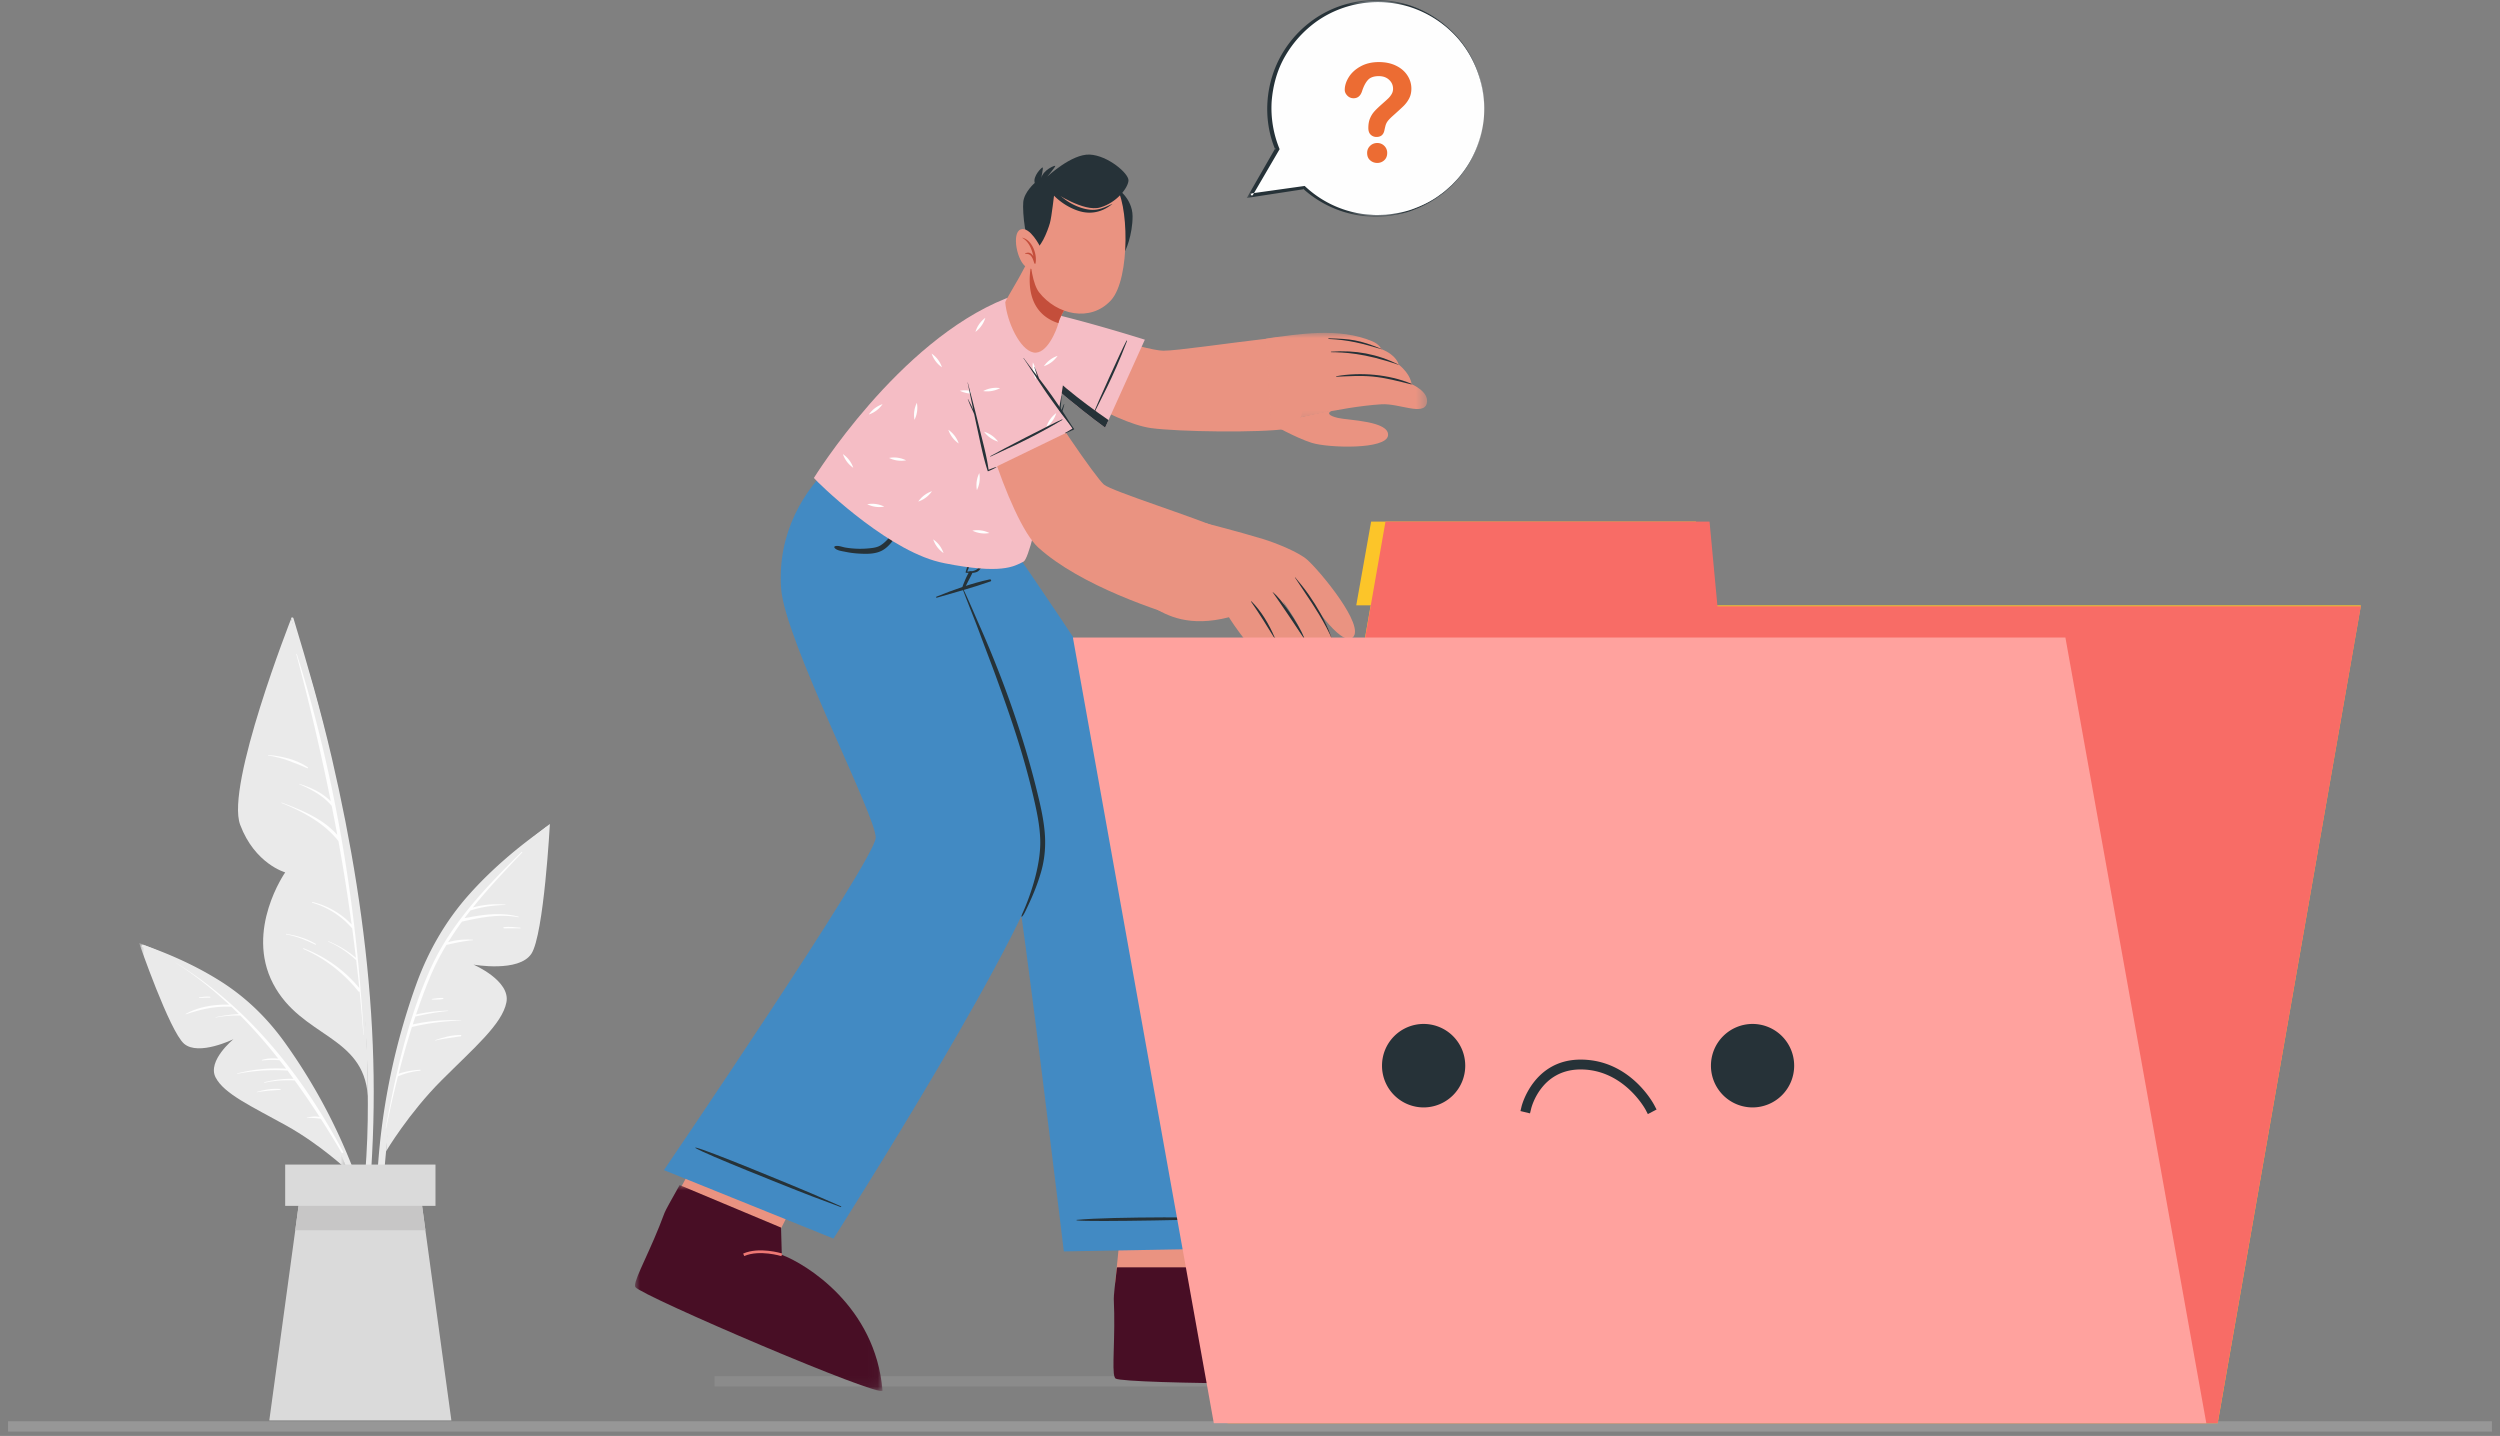 <svg width="242" height="139" viewBox="0 0 242 139" xmlns="http://www.w3.org/2000/svg" xmlns:xlink="http://www.w3.org/1999/xlink">
    <rect x="0" y="0" width="242" height="139" fill="#808080" stroke="none"/>
    <defs>
        <path id="bdpwgzddka" d="M0 0h20.154v21.974H0z"/>
        <path id="oxqi6wkqac" d="M0 0h23.961v19.934H0z"/>
        <path id="smqigceshe" d="M0 0h15.582v8.8H0z"/>
        <path id="v8fp8gokjg" d="M0 0h33.572v8.19H0z"/>
        <path id="sh4i9p428h" d="M0 0h22.993v20.977H0z"/>
    </defs>
    <g fill="none" fill-rule="evenodd">
        <path d="M36.089 110.201c.164-4.038.098-8.085-.167-12.118-.545-8.318-1.915-16.573-3.796-24.689-1.059-4.569-2.362-9.06-3.72-13.547-.042-.135-.257-.097-.22.044 4.2 15.816 7.646 32.139 7.41 48.58-.067 4.602-.6 9.121-1.037 13.694-.011.122.19.17.218.045.867-3.913 1.149-8.013 1.312-12.009" fill="#EAEAEA"/>
        <path d="M28.186 59.89s-6.363 16.153-4.938 19.948c1.424 3.797 4.361 4.607 4.361 4.607s-3.893 5.558-1.173 10.772c2.721 5.213 8.766 4.967 9.168 10.878 0 0 .337-24.716-7.418-46.204" fill="#EAEAEA"/>
        <path d="M34.912 95.89a.126.126 0 0 0-.006-.086c-.894-10.982-2.842-21.93-6.173-32.49-.01-.032-.06-.022-.052.01a233.305 233.305 0 0 1 3.341 14.251c-.826-.85-1.907-1.34-3.037-1.694-.022-.007-.032.024-.012.033 1.177.508 2.305 1.098 3.136 2.095.186.936.368 1.873.54 2.81-1.421-1.588-3.393-2.377-5.366-3.127-.028-.01-.043.033-.016.044 2.055.836 4.102 1.914 5.495 3.685.486 2.68.91 5.37 1.278 8.069a7.692 7.692 0 0 0-3.795-2.175c-.044-.01-.069.055-.024.068a8.02 8.02 0 0 1 3.849 2.465c.007.008.015.012.024.017.127.95.247 1.9.36 2.852a9.79 9.79 0 0 0-2.66-1.605c-.026-.01-.04.03-.014.04a9.141 9.141 0 0 1 2.663 1.764c.012.01.023.009.034.013.106.905.212 1.81.303 2.716-1.459-1.757-3.263-3.03-5.397-3.853-.041-.016-.063.047-.023.065 2.075.902 3.904 2.332 5.319 4.093.039.048.09.056.134.041.138 1.39.26 2.783.363 4.177.001.02.033.021.032.001-.08-1.427-.18-2.854-.296-4.28" fill="#FEFEFE"/>
        <path d="M29.8 74.276c-1.104-.758-2.507-1.082-3.824-1.192-.032-.002-.034.045-.004.05 1.37.202 2.522.699 3.78 1.234.055.023.095-.06.047-.092M30.572 91.376c-.874-.524-1.87-.82-2.87-.98-.035-.006-.038.047-.004.053 1.016.184 1.916.546 2.839.996.039.02.072-.046.035-.069" fill="#FEFEFE"/>
        <path d="M52.817 80.102c-2.654 1.866-5.2 4.017-7.365 6.439-2.308 2.58-3.99 5.508-5.166 8.76a65.48 65.48 0 0 0-3.848 20.95c-.067 3.967.286 7.903 1.135 11.782.03.14.242.1.22-.042a66.089 66.089 0 0 1 .115-20.595c1.094-6.682 2.81-13.95 7.058-19.381 2.313-2.957 5.196-5.283 8.046-7.687.15-.127-.041-.334-.195-.226" fill="#EAEAEA"/>
        <path d="M37.375 111.44s2.185-3.681 5.368-6.863c3.184-3.183 5.865-5.444 6.278-7.55.414-2.104-3.188-3.654-3.188-3.654s4.405.79 5.61-1.058c1.206-1.849 1.787-12.557 1.787-12.557S45.216 85.48 41.483 93.5c-3.734 8.02-4.108 17.94-4.108 17.94" fill="#EAEAEA"/>
        <path d="M50.458 82.503c-3.372 3.312-6.765 6.841-8.752 11.192a42.98 42.98 0 0 0-1.77 4.615l-.002.008c-.102.316-.206.632-.303.95a.115.115 0 0 0-.016.053c-.982 3.25-1.676 6.61-2.277 9.892-.003.022.028.032.033.01.346-1.67.726-3.357 1.152-5.039a.124.124 0 0 0 .048-.01 7.006 7.006 0 0 1 2.103-.533c.047-.005.044-.088-.004-.085a7.86 7.86 0 0 0-2.08.379c.387-1.517.81-3.03 1.284-4.52a22.341 22.341 0 0 1 4.753-.621c.016 0 .02-.025.002-.026a17.972 17.972 0 0 0-4.674.397c.083-.256.17-.51.255-.765 1.044-.238 2.094-.438 3.163-.536.019-.001.017-.034-.002-.034a15.392 15.392 0 0 0-3.097.376c.436-1.29.907-2.562 1.43-3.8a23.07 23.07 0 0 1 1.513-2.939c.857-.194 1.687-.379 2.566-.457.024-.002.022-.041-.003-.043-.796-.051-1.627.009-2.398.237.421-.68.864-1.347 1.338-1.993 1.798-.399 3.62-.768 5.457-.422.032.005.044-.048.012-.056-1.75-.46-3.487-.195-5.228.15.19-.253.384-.503.58-.751 1.104-.341 2.201-.507 3.359-.528.023 0 .027-.035.003-.036a8.762 8.762 0 0 0-3.13.277c1.485-1.846 3.126-3.58 4.748-5.294.075-.08.017-.126-.063-.048" fill="#FEFEFE"/>
        <path d="M50.368 89.802c-.527-.056-1.064-.115-1.594-.055-.064.007-.058.111.006.113.528.016 1.055-.023 1.583.005.04.002.046-.058.005-.063M44.6 100.19c-.842-.01-1.683.216-2.47.495-.02.008-.008.04.011.036.816-.195 1.641-.273 2.465-.409.068-.011.065-.122-.006-.122M42.871 96.601c-.341-.018-.712.043-1.048.095-.035.006-.033.062.003.062.34.007.715.015 1.05-.049.06-.011.058-.105-.005-.108" fill="#FEFEFE"/>
        <path d="M13.882 91.466c2.579.896 5.137 2.049 7.449 3.507 2.463 1.555 4.502 3.537 6.204 5.896a55.123 55.123 0 0 1 7.957 16.065c.971 3.195 1.596 6.462 1.806 9.797.007.121-.173.138-.189.017a55.602 55.602 0 0 0-4.854-16.64c-2.429-5.154-5.498-10.64-10.19-14.054-2.556-1.858-5.427-3.073-8.29-4.36-.15-.068-.043-.28.107-.228" fill="#EAEAEA"/>
        <g transform="translate(13.468 91.283)">
            <mask id="cf8oxusn8b" fill="#fff">
                <use xlink:href="#bdpwgzddka"/>
            </mask>
            <path d="M20.154 21.974s-2.62-2.474-5.93-4.313c-3.312-1.84-6.005-3.05-6.826-4.658-.821-1.608 1.736-3.695 1.736-3.695s-3.383 1.658-4.785.44C2.946 8.531-.001 0-.001 0s7.81 2.778 12.685 8.406c4.875 5.627 7.47 13.568 7.47 13.568" fill="#EAEAEA" mask="url(#cf8oxusn8b)"/>
        </g>
        <path d="M33.215 111.497c-3.905-7.33-9.116-13.96-16.256-18.338-.003-.002-.006.003-.003.005 1.88 1.197 3.612 2.58 5.225 4.09-1.445-.04-2.916.19-4.197.886-.028.015-.008.053.02.043 1.429-.483 2.801-.8 4.32-.73.021.002.035-.009.05-.018.253.24.503.485.75.731-.751.032-1.511.139-2.243.298-.02.004-.014.035.006.031a11.5 11.5 0 0 1 2.37-.196 49.094 49.094 0 0 1 3.683 4.182 3.742 3.742 0 0 0-1.57.114c-.036.011-.027.064.013.06a8.45 8.45 0 0 1 1.674-.024c.214.273.43.543.639.819a15.147 15.147 0 0 0-4.74.46c-.022.006-.016.041.008.037a19.059 19.059 0 0 1 4.867-.317c.2.265.388.536.584.804-.959-.03-1.887.09-2.822.323-.035.009-.025.065.011.056.961-.219 1.938-.274 2.92-.228a78.409 78.409 0 0 1 2.418 3.539c-.41-.084-.839-.039-1.238.074-.02.006-.015.037.007.034.46-.053.889.006 1.34.063a93.13 93.13 0 0 1 2.012 3.276c.054.093.204.024.152-.074" fill="#FEFEFE"/>
        <path d="M27.14 105.417c-.763-.065-1.539.054-2.268.278-.02.006-.016.038.006.033.752-.138 1.495-.19 2.256-.23.05-.004.06-.076.007-.08M20.33 96.484c-.346-.04-.705.006-1.046.06-.04.007-.028.067.011.063.344-.037.684-.024 1.028-.034.056-.002.065-.082.007-.089" fill="#FEFEFE"/>
        <path fill="#DADADA" d="M43.693 137.496H26.068l2.513-18.409.642-4.72h11.314l.643 4.72z"/>
        <path fill="#C7C6C6" d="M41.18 119.087h-12.6l.643-4.72h11.315z"/>
        <path fill="#DADADA" d="M27.605 116.727h14.55v-3.997h-14.55z"/>
        <path stroke="#979797" stroke-linecap="square" d="M1.282 138.078h239.436"/>
        <path stroke="#979797" opacity=".5" stroke-linecap="square" d="M69.663 133.714h77.739"/>
        <g>
            <path fill="#EA9381" d="m67.059 112.831-1.851 3.417 9.687 4.064 2.78-5.48z"/>
            <g transform="translate(61.468 114.715)">
                <mask id="ivx2qrlffd" fill="#fff">
                    <use xlink:href="#oxqi6wkqac"/>
                </mask>
                <path d="M23.961 19.881C24.035 20.749.66 10.738.034 9.876.014 9.847.001 9.791 0 9.71c.004-.77 1.557-3.472 2.856-7.014.081-.227.66-1.278 1.464-2.696l9.816 4.114.075 2.638c2.298.861 9.061 4.946 9.75 13.129" fill="#480E25" mask="url(#ivx2qrlffd)"/>
            </g>
            <path d="M75.639 121.593c-.021-.007-2.126-.648-3.596-.006l-.105-.241c1.559-.683 3.69-.033 3.779-.005l-.078.252z" fill="#EE7874"/>
            <path fill="#EA9381" d="m108.343 120.3-.392 3.86 10.526-.027.455-6.117z"/>
            <path d="M133.928 133.404c.403.772-25.024.594-25.934.042-.03-.018-.064-.066-.096-.14-.295-.713.092-3.804-.083-7.573-.013-.24.114-1.434.306-3.052l10.643-.009 1.09 2.403c2.453-.096 10.27 1.051 14.074 8.329" fill="#480E25"/>
            <path d="M119.867 125.206c-.022.003-2.211.227-3.317 1.388l-.191-.182c1.173-1.233 3.389-1.46 3.482-1.468l.026.262z" fill="#EE7874"/>
            <path d="M79.425 51.232S97.74 82.39 98.23 84.577c.754 3.362 4.749 36.559 4.749 36.559l19.056-.343s-3.285-29.27-6.396-38.912c-2.24-6.946-18.403-29.982-18.403-29.982l-17.81-.667z" fill="#428AC3"/>
            <path d="M120.3 117.871c-2.736-.02-12.434-.13-16.076.211-.028.003-.027.048 0 .052 1.254.18 13.343-.1 16.078-.188.051-.001.05-.074-.001-.075" fill="#263238"/>
            <path d="m80.681 119.895-16.413-6.628s20.35-29.924 20.5-32.151c.134-1.973-8.804-19.142-9.156-24.145-.38-5.4 2.22-9.58 5.076-12.173l16.932 7.198s-1.787 2.86-4.602 4.45c0 0 8.683 19.846 8.19 25.947-.495 6.135-20.527 37.502-20.527 37.502" fill="#428AC3"/>
            <path d="M81.41 116.773c-2.374-1.02-1.678-.761-4.063-1.755-1.167-.487-8.839-3.676-10.007-3.939-.025-.006-.042.035-.02.049 1.022.625 8.748 3.68 9.924 4.145 2.404.947 1.724.649 4.138 1.57.045.017.073-.051.028-.07M95.806 56.083c-1.764.38-3.495 1.003-5.157 1.673-.065.026-.035.123.035.103 1.73-.506 3.49-.978 5.19-1.575.133-.047.067-.23-.068-.2" fill="#263238"/>
            <path d="M93.797 55.387a7.655 7.655 0 0 0-.435.907c-.098.24-.223.498-.222.76 0 .05.068.063.1.032.197-.193.301-.475.426-.717.144-.279.294-.556.43-.84.09-.187-.196-.322-.3-.142" fill="#263238"/>
            <path d="M94.002 53.795c.104-.26.209-.52.318-.78.114-.267.246-.53.338-.805.014-.043.083-.014.066.03-.104.26-.172.538-.254.807-.084.27-.172.537-.26.805-.167.498-.37.993-.584 1.473.277-.004.562-.016.814-.141.273-.136.439-.426.573-.689.15-.291.287-.59.44-.879.17-.32.358-.636.47-.982.014-.044.082-.014.066.03-.255.715-.506 1.429-.902 2.087-.156.26-.282.528-.57.63-.308.109-.645.087-.966.064-.04.011-.09-.014-.077-.062a16.62 16.62 0 0 1 .528-1.588M93.282 57.093c.602 1.276 1.13 2.547 1.694 3.818a100.89 100.89 0 0 1 1.564 3.762 98.554 98.554 0 0 1 2.708 7.777c.393 1.3.754 2.61 1.08 3.927.329 1.322.649 2.657.784 4.014.137 1.362.04 2.709-.34 4.025-.384 1.336-.891 2.503-1.494 3.752-.368.764-.494.661-.316.275.506-1.093 1.829-4.408 1.732-7.195-.046-1.345-.322-2.67-.626-3.976a75.284 75.284 0 0 0-1.041-3.972c-.752-2.591-1.646-5.13-2.565-7.666-.514-1.42-1.067-2.827-1.59-4.244-.526-1.428-1.069-2.713-1.653-4.272-.015-.041.045-.065.063-.025M80.82 52.879c.294-.109.702.071 1.002.122a8.88 8.88 0 0 0 1.163.117c.384.013.771-.003 1.154-.04.382-.037.773-.085 1.105-.292.56-.35 1.029-.965 1.408-1.496.417-.583.85-1.253 1.098-1.928.016-.042.075-.013.062.028-.124.393-.215.79-.373 1.175a7.361 7.361 0 0 1-.541 1.041c-.379.623-.813 1.288-1.462 1.658-.68.389-1.558.366-2.318.322a8.796 8.796 0 0 1-1.307-.174c-.311-.066-.834-.116-1.032-.389-.035-.048-.017-.123.041-.144" fill="#263238"/>
            <path d="M98.56 32.964c1.529 3.355 9.248 7.978 12.864 8.475 2.601.357 10.5.48 13.21.066 3.172-.484.748-9.05-1.128-8.83-5.154.602-9.532 1.273-10.908 1.273-1.68 0-10.773-2.919-11.869-3.33-2.68-1.004-3.035.443-2.169 2.346" fill="#EA9381"/>
            <path d="M98.608 33.852c1.934 2.863 8.366 7.545 8.366 7.545l.893-1.979 2.954-6.537s-5.907-1.864-9.793-2.695a8.609 8.609 0 0 0-1.392-.198c-2.481-.133-2.696 1.401-1.028 3.864" fill="#F5BDC5"/>
            <path d="M98.608 33.852c1.934 2.863 8.366 7.545 8.366 7.545l.331-.733c-2.689-1.847-5.557-4.1-7.687-6.525-2.481-.134-2.678-2.75-1.01-.287" fill="#263238"/>
            <path d="M105.815 40.075c.49-1.202 2.674-6.05 3.216-7.067.037-.071.091-.065.061.013-1.382 3.634-2.689 5.915-3.229 7.07-.014.029-.06.014-.048-.016" fill="#263238"/>
            <g transform="translate(122.56 32.222)">
                <mask id="0wwxdcymzf" fill="#fff">
                    <use xlink:href="#smqigceshe"/>
                </mask>
                <path d="M0 .547C3.137.135 7.018-.57 10.304.827c.645.273.879.754.879.754 1.483.599 1.646 1.48 1.646 1.48 1.212.98 1.254 1.905 1.254 1.905s1.735.722 1.472 1.843c-.29 1.258-2.67-.003-4.402.104C7.184 7.158 1.611 8.616.473 8.8L0 .547z" fill="#EA9381" mask="url(#0wwxdcymzf)"/>
            </g>
            <path d="M129.374 36.468c1.17-.049 2.317-.127 3.487-.018 1.284.121 2.499.452 3.744.759.039.01.056-.043.02-.06-2.167-.91-4.946-1.15-7.254-.734-.056.01-.056.055.003.053M128.878 34.094c1.14.015 3.145.055 6.5 1.224.01.004.02-.013.009-.019-2.077-1.048-4.207-1.421-6.508-1.26-.072.005-.077.053-.001.055M128.635 32.813c1.939.1 3.148.409 5.098.995.011.003.02-.015.008-.02-2.146-.899-3.026-.982-5.112-1.042-.071-.002-.07.063.006.067" fill="#263238"/>
            <path d="M128.95 39.732c-.505.237-.384.504.58.727.976.228 4.973.289 4.832 1.685-.139 1.401-5.794 1.222-7.372.727-1.579-.492-3.957-1.85-3.957-1.85 1.108-.185 3.75-.895 5.917-1.289" fill="#EA9381"/>
            <path d="M102.758 38.312a18.898 18.898 0 0 1-.168 1.826l.026-.065c.118-.318.232-.644.374-.951.008-.016.037-.012.033.008-.062.334-.18.668-.306.982-.061.15-.123.3-.188.45-.044.27-.092.54-.147.805-.104.505-.581 2.653-.69 3.016-.022.077-.113.06-.108-.026.026-.396.427-2.632.507-3.14.155-.972.37-1.964.63-2.914.006-.022.038-.012.037.01" fill="#263238"/>
            <path d="M99.077 54.365c-.941.485-2.156 1.238-7.628.16-.343-.07-.686-.153-1.03-.256-5.133-1.542-11.288-7.577-11.635-8.002 0 0 8.15-13.218 18.577-17.372 1.289-.514 3.423.477 4.604 1.71.422.44 1.337 3.682.985 6.31-.354 2.624-2.924 16.969-3.873 17.45" fill="#F5BDC5"/>
            <path d="M98.35 36.795a2.621 2.621 0 0 1-.23 1.646 2.625 2.625 0 0 1 .23-1.646M94.795 45.795a2.623 2.623 0 0 1-.23 1.647 2.626 2.626 0 0 1 .23-1.647M88.753 38.993a2.621 2.621 0 0 1-.23 1.646 2.625 2.625 0 0 1 .23-1.646M100.678 45.339a2.621 2.621 0 0 1-.23 1.646 2.625 2.625 0 0 1 .23-1.646M92.92 37.826a2.62 2.62 0 0 1 1.645.23 2.625 2.625 0 0 1-1.646-.23M86.062 44.329a2.62 2.62 0 0 1 1.646.23 2.625 2.625 0 0 1-1.646-.23M94.129 51.366a2.62 2.62 0 0 1 1.646.23 2.625 2.625 0 0 1-1.646-.23M83.948 48.81a2.62 2.62 0 0 1 1.646.23 2.625 2.625 0 0 1-1.646-.23M98.298 30.469a2.62 2.62 0 0 1 1.645.23 2.625 2.625 0 0 1-1.645-.23M96.305 32.721a2.624 2.624 0 0 1-1.327 1.002 2.624 2.624 0 0 1 1.327-1.002M85.431 39.122a2.625 2.625 0 0 1-1.325 1.002 2.62 2.62 0 0 1 1.325-1.002M99.006 42.013a2.625 2.625 0 0 1-1.326 1.002 2.62 2.62 0 0 1 1.326-1.002M90.215 47.549a2.625 2.625 0 0 1-1.326 1.002 2.62 2.62 0 0 1 1.326-1.002M102.375 34.447a2.624 2.624 0 0 1-1.327 1.002 2.624 2.624 0 0 1 1.327-1.002M102.19 40.864a2.624 2.624 0 0 1-1.001-1.326c.476.331.812.778 1.002 1.326M82.597 45.283a2.625 2.625 0 0 1-1.002-1.325c.477.33.813.777 1.002 1.325M99.81 50.544a2.624 2.624 0 0 1-1.003-1.326c.477.33.813.777 1.002 1.326M91.183 35.554a2.624 2.624 0 0 1-1.002-1.327c.477.332.813.778 1.002 1.327M91.335 53.537a2.625 2.625 0 0 1-1.002-1.326c.477.331.813.778 1.002 1.326M92.802 42.929a2.625 2.625 0 0 1-1.002-1.326c.477.33.813.777 1.002 1.326" fill="#FEFEFE"/>
            <path d="M100.048 34.122c-1.328-.247-2.581-2.997-2.739-4.848-.01-.126.623-1.134 1.333-2.394.428-.767.887-1.63 1.248-2.449.073-.168.509.393.509.393l.946.724 3.126 2.397s-1.262 1.493-1.884 2.923c-.05.12-.087.237-.113.352-.005.016-.009.037-.017.059-.178.684-1.125 3.081-2.409 2.843" fill="#EA9381"/>
            <path d="M102.474 31.22c-.005.016-.009.037-.017.059a3.563 3.563 0 0 1-.54-.205c-3.421-1.604-1.912-6.19-1.912-6.19l1.34.664 3.126 2.397s-1.262 1.493-1.884 2.924c-.05.12-.087.236-.113.35" fill="#C44E3B"/>
            <path d="M108.06 18.174s1.563.992 1.573 2.757c.01 1.766-.692 3.492-.856 3.554-.163.062-.717-6.311-.717-6.311" fill="#263238"/>
            <path d="M100.301 19.09c-.94 1.855-.892 7.697.281 9.203 1.702 2.183 4.98 2.935 6.958.777 1.918-2.092 1.721-9.705.364-11.124-1.998-2.09-6.214-1.597-7.603 1.144" fill="#EA9381"/>
            <path d="M100.452 28.214c-.002 0-.001-.002 0-.002"/>
            <path d="M100.03 24.088c.646.198 1.39-1.744 1.6-2.49.184-.658.398-2.745.429-2.887.032-.143 2.815 1.847 4.442 1.37 1.628-.475 2.715-1.935 2.737-2.617.023-.681-1.998-2.412-3.746-2.5-1.749-.089-4.115 2.133-4.115 2.133s.804-.96.776-1.039c-.026-.078-1.156.373-1.364 1.178 0 0 .223-1.01.138-1.03-.086-.018-.963.847-.765 1.503 0 0-1.016.88-1.11 1.844-.093.964.22 4.302.979 4.535" fill="#263238"/>
            <path d="M107.658 19.742c-.495.228-.99.478-1.537.55-.592.078-1.205-.07-1.755-.281a5.548 5.548 0 0 1-1.539-.911c-.407-.335-.768-.74-1.202-1.038-.11-.075-.235.082-.168.182.66.99 1.827 1.817 2.953 2.173 1.184.376 2.296.112 3.254-.662.005-.005.002-.017-.006-.013" fill="#263238"/>
            <path d="M100.706 23.915S99.704 21.88 98.8 22.21c-.903.33-.347 3.142.575 3.656.923.515 1.416-.33 1.416-.33l-.085-1.621z" fill="#EA9381"/>
            <path d="M98.98 23.012c-.015-.003-.022.018-.009.026.643.383.907 1.075 1.058 1.774-.165-.286-.421-.468-.799-.277-.02.01-.007.04.013.04.29-.018.486.062.64.317.111.18.172.395.24.594.022.067.138.05.126-.024a1.01 1.01 0 0 1-.003-.016c.152-.872-.34-2.201-1.266-2.434" fill="#C44E3B"/>
            <path d="M94.085 32.996c-.69 4 3.629 17.478 6.41 19.996 4.134 3.744 11.78 6.206 14.55 7.007 1.207.349 4.547-8.148 3.325-8.708-2.615-1.198-10.743-3.734-11.508-4.384-.766-.651-5.436-7.372-7.513-11.247-2.785-5.2-4.915-4.687-5.264-2.664" fill="#EA9381"/>
            <path d="M116.314 50.544s3.605.919 5.935 1.63c1.299.398 3.466 1.277 4.287 2.005 1.23 1.09 5.671 6.432 4.4 7.537-1.152 1-4.386-4.074-4.386-4.074s3.716 4.832 2.109 5.78c-1.608.95-4.5-5.268-4.5-5.268s3.706 5.05 1.894 5.767c-1.37.541-4.306-4.944-4.306-4.944s3.156 4.363 1.77 4.98c-1.53.684-4.557-4.209-4.557-4.209-3.785.978-5.987-.105-7.461-1.062-.357-.231 4.815-8.142 4.815-8.142" fill="#EA9381"/>
            <path d="M125.372 55.889c.457.552.924 1.107 1.33 1.698.406.59.792 1.195 1.142 1.82.858 1.535 1.154 2.63 1.129 2.564-.608-1.552-2.03-3.688-2.437-4.279-.405-.589-.781-1.199-1.187-1.788-.01-.015.012-.028.023-.015M123.214 57.318c.783.62 2.426 2.932 3.06 4.48.026.066-.009.06-.047.001-.497-.765-2.501-3.732-3.032-4.47-.008-.01.008-.02.019-.011M121.14 58.21c.907.898 1.669 2.124 2.267 3.54.028.064-.023.054-.06-.007-.732-1.19-1.298-2.13-2.244-3.501-.014-.021.017-.052.038-.031" fill="#263238"/>
            <path d="M98.015 33.29c-3.224-4.56-5.15-2.87-4.504 2.08.605 4.629 2.227 10.143 2.227 10.143l8.135-3.94-5.858-8.283" fill="#F5BDC5"/>
            <path d="M99.985 35.083c.271.513.369 1.063.285 1.637a2.624 2.624 0 0 1-.285-1.637M95.172 37.855a2.624 2.624 0 0 1 1.637-.284 2.623 2.623 0 0 1-1.637.284M95.381 30.764a2.624 2.624 0 0 1-.957 1.36c.17-.556.493-1.012.957-1.36M102.246 39.985a2.624 2.624 0 0 1-.957 1.359c.17-.555.493-1.012.957-1.36M96.617 42.75a2.623 2.623 0 0 1-1.359-.957c.556.17 1.012.493 1.36.958" fill="#FEFEFE"/>
            <path d="M99.097 34.662c.432.596.881 1.18 1.328 1.765a10.907 10.907 0 0 1-.3-.9c-.003-.014.017-.02.022-.007.09.235.19.465.277.7l.128.34.028.072c.349.456.694.914 1.03 1.38.4.556.785 1.122 1.172 1.687.4.583.78 1.267 1.202 1.834.037.05-.72.355-.79.394-.073.04-.122-.03-.045-.053.07-.022.67-.39.677-.398-.386-.569-.837-1.095-1.242-1.651-.403-.555-.807-1.107-1.199-1.67-.794-1.142-1.524-2.33-2.312-3.477-.01-.016.013-.03.024-.016M93.711 38.644c.124.241.257.48.367.727l.135.308c-.186-.882-.368-1.764-.548-2.647-.002-.01.013-.016.016-.005.373 1.43.75 2.857 1.096 4.293.33 1.368.728 2.754.917 4.15.113-.037.746-.299.764-.257.019.04-.828.44-.839.406-.46-1.365-.745-2.915-1.059-4.32-.088-.395-.17-.792-.255-1.188-.091-.239-.203-.469-.311-.7-.115-.246-.208-.503-.308-.755-.006-.014.018-.026.025-.012" fill="#263238"/>
            <path d="M95.867 44.152c1.13-.637 5.852-3.082 6.909-3.542.073-.032.111.005.04.048-3.34 1.99-5.78 2.967-6.922 3.537-.029.014-.056-.026-.027-.043" fill="#263238"/>
        </g>
        <g>
            <path fill="#FCC529" d="m132.679 58.597-13.86 79.17h95.854l13.86-79.17z"/>
            <path fill="#FCC529" d="m132.725 50.494-1.44 8.103h33.663l-.768-8.103z"/>
            <path d="M214.672 137.766h-95.854l13.86-79.082h95.854l-13.86 79.082zm-49.188-87.272h-31.37l-1.436 8.19h33.572l-.766-8.19z" fill="#F86C66"/>
            <path fill="#FFA29E" d="m103.857 61.714 13.64 76.052h96.074l-13.64-76.052z"/>
            <g fill="#263238">
                <path d="M141.835 103.158a4.034 4.034 0 0 1-4.028 4.041 4.034 4.034 0 0 1-4.028-4.041 4.034 4.034 0 0 1 4.028-4.041 4.034 4.034 0 0 1 4.028 4.041M173.675 103.158a4.034 4.034 0 0 1-4.027 4.041 4.034 4.034 0 0 1-4.028-4.041 4.034 4.034 0 0 1 4.028-4.041 4.034 4.034 0 0 1 4.027 4.041M159.512 107.844l-.22-.423c-.02-.038-2.101-3.897-6.288-3.897-3.819 0-4.75 3.633-4.787 3.788l-.113.463-.924-.224.111-.464c.011-.045 1.135-4.518 5.713-4.518 4.772 0 7.036 4.228 7.13 4.409l.222.422-.844.444z"/>
            </g>
        </g>
        <g>
            <path d="M143.623 11.578c-.597 5.714-5.716 9.863-11.43 9.266a10.34 10.34 0 0 1-5.95-2.686l-5.204.764 2.604-4.5a10.313 10.313 0 0 1-.714-5.008c.597-5.713 5.716-9.862 11.43-9.265 5.712.598 9.862 5.716 9.264 11.43" fill="#FEFEFE"/>
            <g transform="translate(120.688)">
                <mask id="eo6ijy7zvi" fill="#fff">
                    <use xlink:href="#sh4i9p428h"/>
                </mask>
                <path d="M22.935 11.578c.316-3.135-.86-6.39-3.159-8.544A10.496 10.496 0 0 0 15.765.667a10.379 10.379 0 0 0-4.627-.346 10.225 10.225 0 0 0-4.296 1.697 10.72 10.72 0 0 0-3.113 3.395c-.788 1.335-1.196 2.865-1.32 4.401a10.39 10.39 0 0 0 .733 4.532l.037.093-.05.085-2.62 4.49-.185-.274 5.209-.73.072-.01.051.048a10.248 10.248 0 0 0 4.981 2.566c.465.094.937.152 1.411.172.475.05.95.015 1.424-.003.942-.096 1.891-.256 2.779-.611.89-.334 1.75-.77 2.509-1.353.399-.265.736-.606 1.098-.917.32-.354.672-.681.946-1.074 1.194-1.5 1.901-3.351 2.131-5.25m0 0c-.218 1.9-.911 3.761-2.1 5.273-.273.397-.624.728-.943 1.086-.361.315-.698.66-1.097.93a10.256 10.256 0 0 1-2.51 1.397c-.89.374-1.846.553-2.8.667-.482.027-.963.07-1.445.028a9.084 9.084 0 0 1-1.44-.15 10.497 10.497 0 0 1-5.147-2.54l.123.037-5.198.798-.378.058.191-.333 2.588-4.507-.011.177c-1.262-2.969-.977-6.504.64-9.271a10.638 10.638 0 0 1 3.258-3.47 10.49 10.49 0 0 1 4.44-1.665 10.568 10.568 0 0 1 4.704.435 10.623 10.623 0 0 1 4.011 2.46c2.297 2.183 3.452 5.458 3.114 8.59" fill="#263238" mask="url(#eo6ijy7zvi)"/>
            </g>
            <path d="M133.32 15.773c-.263 0-.492-.085-.687-.255-.196-.17-.294-.407-.294-.712 0-.27.095-.499.284-.684a.96.96 0 0 1 .696-.278.93.93 0 0 1 .684.278.932.932 0 0 1 .278.684c0 .3-.098.537-.29.71a.979.979 0 0 1-.672.257m-3.147-7.069c0-.408.131-.822.393-1.241.263-.42.646-.767 1.149-1.042s1.09-.412 1.76-.412c.623 0 1.174.114 1.651.344.478.23.846.543 1.106.94.26.394.39.824.39 1.289 0 .365-.074.686-.222.96a2.934 2.934 0 0 1-.529.714c-.204.2-.57.536-1.1 1.009-.146.133-.263.25-.35.351a1.431 1.431 0 0 0-.198.278 1.404 1.404 0 0 0-.1.251c-.023.084-.059.231-.106.442-.082.447-.337.67-.768.67a.784.784 0 0 1-.564-.219c-.152-.145-.229-.363-.229-.651 0-.36.056-.674.168-.938a2.39 2.39 0 0 1 .445-.697c.185-.2.434-.437.748-.713.275-.24.474-.422.597-.544.122-.123.226-.26.31-.41a.989.989 0 0 0 .125-.49c0-.344-.128-.635-.384-.87-.256-.238-.585-.356-.99-.356-.472 0-.82.12-1.045.358-.223.239-.412.59-.567 1.055-.146.486-.424.729-.832.729a.818.818 0 0 1-.61-.255c-.165-.17-.248-.354-.248-.552" fill="#EC6C33"/>
        </g>
    </g>
</svg>
